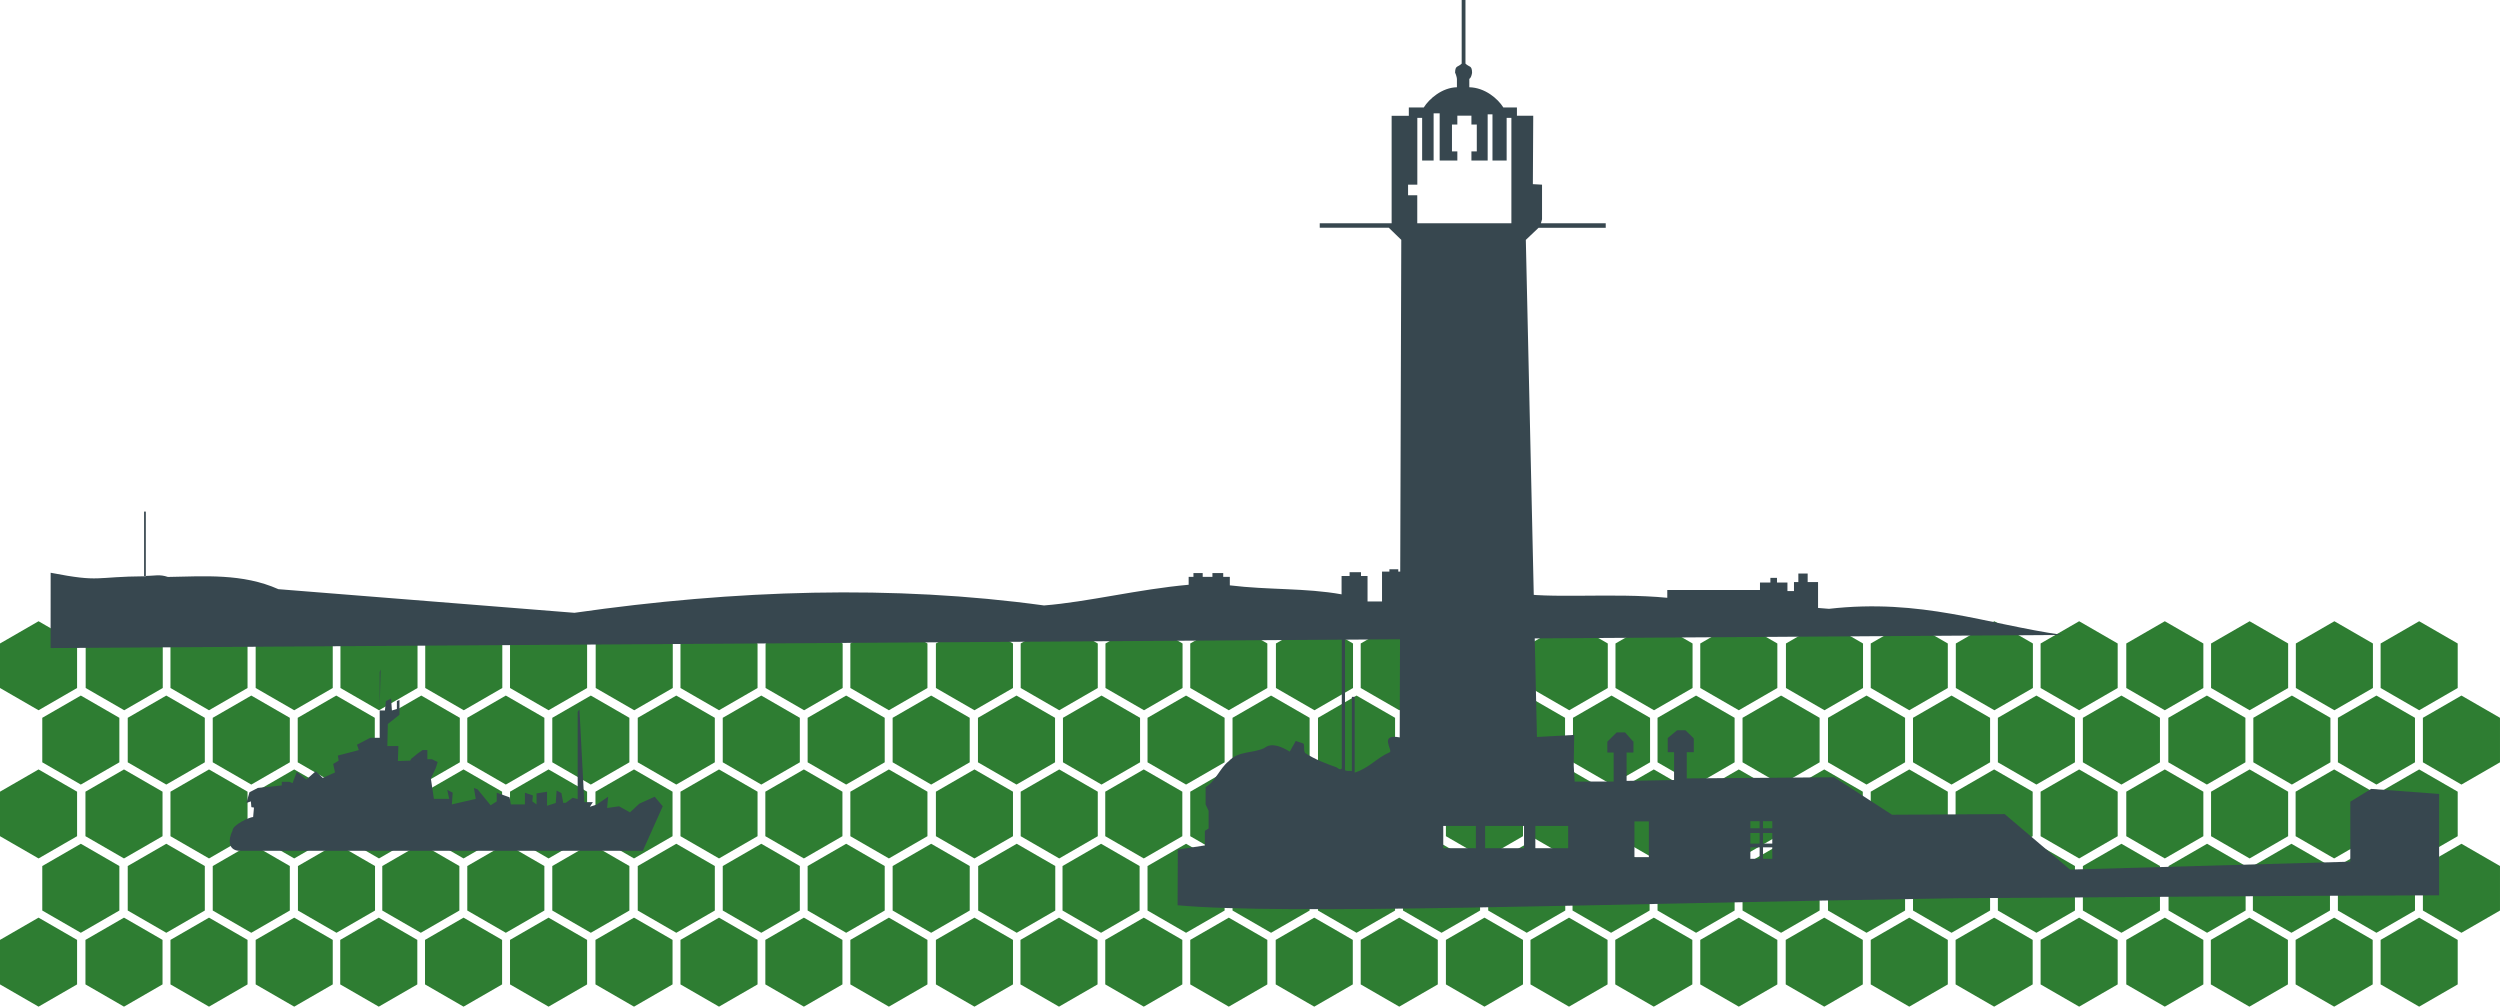 <svg xmlns="http://www.w3.org/2000/svg" viewBox="0 0 2009.86 809.29"><defs><style>.cls-2{fill:#37474f;fill-rule:evenodd}</style></defs><g id="Слой_2" data-name="Слой 2"><g id="Слой_1-2" data-name="Слой 1"><path d="M61.97 553.11v-35.78l-30.98-17.89L0 517.33v35.78L30.99 571l30.98-17.89zm33.99 59.75v-35.78l-30.98-17.89-30.99 17.89v35.78l30.99 17.89 30.98-17.89zm-33.99 59.39v-35.78l-30.98-17.89L0 636.47v35.78l30.99 17.89 30.98-17.89zm0 119.15v-35.78l-30.98-17.89L0 755.62v35.78l30.99 17.89 30.98-17.89zm33.99-59.39v-35.78l-30.98-17.89-30.99 17.89v35.78l30.99 17.89 30.98-17.89zm34.89-178.9v-35.78l-30.99-17.89-30.98 17.89v35.78L99.86 571l30.99-17.89zm68.16 0v-35.78l-30.98-17.89-30.99 17.89v35.78L168.03 571l30.98-17.89zM233 612.86v-35.78l-30.98-17.89-30.99 17.89v35.78l30.99 17.89L233 612.86zm-68.34 0v-35.78l-30.98-17.89-30.99 17.89v35.78l30.99 17.89 30.98-17.89zm-33.99 59.39v-35.78l-30.99-17.89-30.98 17.89v35.78l30.98 17.89 30.99-17.89zm68.34 0v-35.78l-30.98-17.89-30.99 17.89v35.78l30.99 17.89 30.98-17.89zm0 119.15v-35.78l-30.98-17.89-30.99 17.89v35.78l30.99 17.89 30.98-17.89zm-34.35-59.39v-35.78l-30.98-17.89-30.99 17.89v35.78l30.99 17.89 30.98-17.89zm68.34 0v-35.78l-30.98-17.89-30.99 17.89v35.78l30.99 17.89L233 732.01zM130.67 791.4v-35.78l-30.99-17.89-30.98 17.89v35.78l30.98 17.89 30.99-17.89zm205-238.29v-35.78l-30.98-17.89-30.99 17.89v35.78L304.69 571l30.98-17.89zm-68.16 0v-35.78l-30.98-17.89-30.99 17.89v35.78L236.53 571l30.98-17.89zm136.32 0v-35.78l-30.98-17.89-30.99 17.89v35.78L372.85 571l30.98-17.89zm-34.16 59.75v-35.78l-30.99-17.89-30.99 17.89v35.78l30.99 17.89 30.99-17.89zm-68.35 0v-35.78l-30.98-17.89-30.99 17.89v35.78l30.99 17.89 30.98-17.89zM472 553.11v-35.78l-30.99-17.89-30.99 17.89v35.78L441.01 571 472 553.11zm33.99 59.75v-35.78L475 559.19l-30.99 17.89v35.78L475 630.75l30.99-17.89zm-68.34 0v-35.78l-30.99-17.89-30.99 17.89v35.78l30.99 17.89 30.99-17.89zm-101.98 59.39v-35.78l-30.98-17.89-30.99 17.89v35.78l30.99 17.89 30.98-17.89zm67.99 0v-35.78l-30.99-17.89-30.99 17.89v35.78l30.99 17.89 30.99-17.89zm68.34 0v-35.78l-30.99-17.89-30.99 17.89v35.78l30.99 17.89L472 672.25zm0 119.15v-35.78l-30.99-17.89-30.99 17.89v35.78l30.99 17.89L472 791.4zm-34.35-59.39v-35.78l-30.99-17.89-30.99 17.89v35.78l30.99 17.89 30.99-17.89zm68.34 0v-35.78L475 678.34l-30.99 17.89v35.78L475 749.9l30.99-17.89zm-136.68 0v-35.78l-30.99-17.89-30.99 17.89v35.78l30.99 17.89 30.99-17.89zm34.35 59.39v-35.78l-30.99-17.89-30.99 17.89v35.78l30.99 17.89 30.99-17.89zM267.51 672.25v-35.78l-30.98-17.89-30.99 17.89v35.78l30.99 17.89 30.98-17.89zm33.99 59.76v-35.78l-30.98-17.89-30.99 17.89v35.78l30.99 17.89 30.98-17.89zm-33.99 59.39v-35.78l-30.98-17.89-30.99 17.89v35.78l30.99 17.89 30.98-17.89zm67.99 0v-35.78l-30.99-17.89-30.99 17.89v35.78l30.99 17.89 30.99-17.89zm205.37-238.29v-35.78l-30.98-17.89-30.99 17.89v35.78L509.89 571l30.98-17.89zm68.16 0v-35.78l-30.98-17.89-30.99 17.89v35.78L578.05 571l30.98-17.89zm33.99 59.75v-35.78l-30.98-17.89-30.99 17.89v35.78l30.99 17.89 30.98-17.89zm-68.34 0v-35.78l-30.98-17.89-30.99 17.89v35.78l30.99 17.89 30.98-17.89zm-33.99 59.39v-35.78l-30.98-17.89-30.99 17.89v35.78l30.99 17.89 30.98-17.89zm68.34 0v-35.78l-30.98-17.89-30.99 17.89v35.78l30.99 17.89 30.98-17.89zm0 119.15v-35.78l-30.98-17.89-30.99 17.89v35.78l30.99 17.89 30.98-17.89zm-34.35-59.39v-35.78l-30.98-17.89-30.99 17.89v35.78l30.99 17.89 30.98-17.89zm68.34 0v-35.78l-30.98-17.89-30.99 17.89v35.78l30.99 17.89 30.98-17.89zM540.69 791.4v-35.78l-30.98-17.89-30.99 17.89v35.78l30.99 17.89 30.98-17.89zm136.76-238.29v-35.78l-30.99-17.89-30.99 17.89v35.78L646.46 571l30.99-17.89zm68.16 0v-35.78l-30.99-17.89-30.99 17.89v35.78L714.62 571l30.99-17.89zm33.99 59.75v-35.78l-30.99-17.89-30.98 17.89v35.78l30.98 17.89 30.99-17.89zm-68.34 0v-35.78l-30.99-17.89-30.98 17.89v35.78l30.98 17.89 30.99-17.89zm-33.99 59.39v-35.78l-30.99-17.89-30.99 17.89v35.78l30.99 17.89 30.99-17.89zm68.34 0v-35.78l-30.99-17.89-30.99 17.89v35.78l30.99 17.89 30.99-17.89zm0 119.15v-35.78l-30.99-17.89-30.99 17.89v35.78l30.99 17.89 30.99-17.89zm-34.35-59.39v-35.78l-30.99-17.89-30.98 17.89v35.78l30.98 17.89 30.99-17.89zm68.34 0v-35.78l-30.99-17.89-30.98 17.89v35.78l30.98 17.89 30.99-17.89zM677.27 791.4v-35.78l-30.99-17.89-30.99 17.89v35.78l30.99 17.89 30.99-17.89zm205.28-238.29v-35.78l-30.99-17.89-30.99 17.89v35.78L851.56 571l30.99-17.89zm-68.17 0v-35.78l-30.98-17.89-30.99 17.89v35.78L783.4 571l30.98-17.89zm136.33 0v-35.78l-30.99-17.89-30.99 17.89v35.78L919.72 571l30.99-17.89zm-34.17 59.75v-35.78l-30.99-17.89-30.99 17.89v35.78l30.99 17.89 30.99-17.89zm-68.34 0v-35.78l-30.99-17.89-30.99 17.89v35.78l30.99 17.89 30.99-17.89zm170.67-59.75v-35.78l-30.99-17.89-30.98 17.89v35.78L987.88 571l30.99-17.89zm33.99 59.75v-35.78l-30.99-17.89-30.98 17.89v35.78l30.98 17.89 30.99-17.89zm-68.34 0v-35.78l-30.99-17.89-30.98 17.89v35.78l30.98 17.89 30.99-17.89zm-101.97 59.39v-35.78l-30.99-17.89-30.99 17.89v35.78l30.99 17.89 30.99-17.89zm67.98 0v-35.78l-30.99-17.89-30.98 17.89v35.78l30.98 17.89 30.99-17.89zm68.34 0v-35.78l-30.99-17.89-30.98 17.89v35.78l30.98 17.89 30.99-17.89zm0 119.15v-35.78l-30.99-17.89-30.98 17.89v35.78l30.98 17.89 30.99-17.89zm-34.35-59.39v-35.78l-30.99-17.89-30.98 17.89v35.78l30.98 17.89 30.99-17.89zm68.34 0v-35.78l-30.99-17.89-30.98 17.89v35.78l30.98 17.89 30.99-17.89zm-136.68 0v-35.78l-30.99-17.89-30.98 17.89v35.78l30.98 17.89 30.99-17.89zm34.35 59.39v-35.78l-30.99-17.89-30.98 17.89v35.78l30.98 17.89 30.99-17.89zM814.38 672.25v-35.78l-30.98-17.89-30.99 17.89v35.78l30.99 17.89 30.98-17.89zm34 59.76v-35.78l-30.99-17.89-30.99 17.89v35.78l30.99 17.89 30.99-17.89zm-34 59.39v-35.78l-30.98-17.89-30.99 17.89v35.78l30.99 17.89 30.98-17.89zm67.99 0v-35.78l-30.99-17.89-30.99 17.89v35.78l30.99 17.89 30.99-17.89zm205.38-238.29v-35.78l-30.99-17.89-30.99 17.89v35.78l30.99 17.89 30.99-17.89zm68.16 0v-35.78l-30.99-17.89-30.99 17.89v35.78l30.99 17.89 30.99-17.89zm33.99 59.75v-35.78l-30.99-17.89-30.99 17.89v35.78l30.99 17.89 30.99-17.89zm-68.34 0v-35.78l-30.99-17.89-30.98 17.89v35.78l30.98 17.89 30.99-17.89zm-33.99 59.39v-35.78l-30.99-17.89-30.99 17.89v35.78l30.99 17.89 30.99-17.89zm68.34 0v-35.78l-30.99-17.89-30.99 17.89v35.78l30.99 17.89 30.99-17.89zm0 119.15v-35.78l-30.99-17.89-30.99 17.89v35.78l30.99 17.89 30.99-17.89zm-34.35-59.39v-35.78l-30.99-17.89-30.98 17.89v35.78l30.98 17.89 30.99-17.89zm68.34 0v-35.78l-30.99-17.89-30.99 17.89v35.78l30.99 17.89 30.99-17.89zm-102.33 59.39v-35.78l-30.99-17.89-30.99 17.89v35.78l30.99 17.89 30.99-17.89zm205-238.29v-35.78l-30.99-17.89-30.98 17.89v35.78l30.98 17.89 30.99-17.89zm-68.16 0v-35.78l-30.99-17.89-30.99 17.89v35.78l30.99 17.89 30.99-17.89zm136.32 0v-35.78l-30.99-17.89-30.98 17.89v35.78l30.98 17.89 30.99-17.89zm-34.17 59.75v-35.78l-30.99-17.89-30.98 17.89v35.78l30.98 17.89 30.99-17.89zm-68.34 0v-35.78l-30.99-17.89-30.98 17.89v35.78l30.98 17.89 30.99-17.89zm170.67-59.75v-35.78l-30.99-17.89-30.98 17.89v35.78L1397.9 571l30.99-17.89zm33.99 59.75v-35.78l-30.98-17.89-30.99 17.89v35.78l30.99 17.89 30.98-17.89zm-68.34 0v-35.78l-30.98-17.89-30.99 17.89v35.78l30.99 17.89 30.98-17.89zm-101.97 59.39v-35.78l-30.99-17.89-30.98 17.89v35.78l30.98 17.89 30.99-17.89zm67.98 0v-35.78l-30.98-17.89-30.99 17.89v35.78l30.99 17.89 30.98-17.89zm68.34 0v-35.78l-30.99-17.89-30.98 17.89v35.78l30.98 17.89 30.99-17.89zm0 119.15v-35.78l-30.99-17.89-30.98 17.89v35.78l30.98 17.89 30.99-17.89zm-34.35-59.39v-35.78l-30.98-17.89-30.99 17.89v35.78l30.99 17.89 30.98-17.89zm68.34 0v-35.78l-30.98-17.89-30.99 17.89v35.78l30.99 17.89 30.98-17.89zm-136.68 0v-35.78l-30.98-17.89-30.99 17.89v35.78l30.99 17.89 30.98-17.89zm34.35 59.39v-35.78l-30.98-17.89-30.99 17.89v35.78l30.99 17.89 30.98-17.89zm-136.14-119.15v-35.78l-30.99-17.89-30.99 17.89v35.78l30.99 17.89 30.99-17.89zm33.99 59.76v-35.78l-30.99-17.89-30.98 17.89v35.78l30.98 17.89 30.99-17.89zm-33.99 59.39v-35.78l-30.99-17.89-30.99 17.89v35.78l30.99 17.89 30.99-17.89zm67.98 0v-35.78l-30.99-17.89-30.98 17.89v35.78l30.98 17.89 30.99-17.89zm205.38-238.29v-35.78l-30.99-17.89-30.98 17.89v35.78l30.98 17.89 30.99-17.89zm68.16 0v-35.78l-30.99-17.89-30.98 17.89v35.78l30.98 17.89 30.99-17.89zm33.99 59.75v-35.78l-30.99-17.89-30.98 17.89v35.78l30.98 17.89 30.99-17.89zm-68.34 0v-35.78l-30.99-17.89-30.98 17.89v35.78l30.98 17.89 30.99-17.89zm-33.99 59.39v-35.78l-30.99-17.89-30.98 17.89v35.78l30.98 17.89 30.99-17.89zm68.34 0v-35.78l-30.99-17.89-30.98 17.89v35.78l30.98 17.89 30.99-17.89zm0 119.15v-35.78l-30.99-17.89-30.98 17.89v35.78l30.98 17.89 30.99-17.89zm-34.35-59.39v-35.78l-30.99-17.89-30.98 17.89v35.78l30.98 17.89 30.99-17.89zm68.34 0v-35.78l-30.99-17.89-30.98 17.89v35.78l30.98 17.89 30.99-17.89zm-102.33 59.39v-35.78l-30.99-17.89-30.98 17.89v35.78l30.98 17.89 30.99-17.89zm136.75-238.29v-35.78l-30.98-17.89-30.99 17.89v35.78l30.99 17.89 30.98-17.89zm68.16 0v-35.78l-30.98-17.89-30.99 17.89v35.78l30.99 17.89 30.98-17.89zm33.99 59.75v-35.78l-30.98-17.89-30.99 17.89v35.78l30.99 17.89 30.98-17.89zm-68.34 0v-35.78l-30.98-17.89-30.99 17.89v35.78l30.99 17.89 30.98-17.89zm-33.99 59.39v-35.78l-30.98-17.89-30.99 17.89v35.78l30.99 17.89 30.98-17.89zm68.34 0v-35.78l-30.98-17.89-30.99 17.89v35.78l30.99 17.89 30.98-17.89zm0 119.15v-35.78l-30.98-17.89-30.99 17.89v35.78l30.99 17.89 30.98-17.89zm-34.35-59.39v-35.78l-30.98-17.89-30.99 17.89v35.78l30.99 17.89 30.98-17.89zm68.34 0v-35.78l-30.98-17.89-30.99 17.89v35.78l30.99 17.89 30.98-17.89zm-102.33 59.39v-35.78l-30.98-17.89-30.99 17.89v35.78l30.99 17.89 30.98-17.89zm205.38-238.29v-35.78l-30.98-17.89-30.99 17.89v35.78l30.99 17.89 30.98-17.89zm-68.16 0v-35.78l-30.99-17.89-30.98 17.89v35.78l30.98 17.89 30.99-17.89zm136.32 0v-35.78l-30.98-17.89-30.99 17.89v35.78l30.99 17.89 30.98-17.89zm-34.17 59.75v-35.78l-30.98-17.89-30.99 17.89v35.78l30.99 17.89 30.98-17.89zm-68.34 0v-35.78l-30.98-17.89-30.99 17.89v35.78l30.99 17.89 30.98-17.89zm170.67-59.75v-35.78l-30.98-17.89-30.99 17.89v35.78l30.99 17.89 30.98-17.89zm34 59.75v-35.78l-30.99-17.89-30.99 17.89v35.78l30.99 17.89 30.99-17.89zm-68.34 0v-35.78l-30.99-17.89-30.99 17.89v35.78l30.99 17.89 30.99-17.89zm-101.98 59.39v-35.78l-30.98-17.89-30.99 17.89v35.78l30.99 17.89 30.98-17.89zm67.98 0v-35.78l-30.98-17.89-30.99 17.89v35.78l30.99 17.89 30.98-17.89zm68.34 0v-35.78l-30.98-17.89-30.99 17.89v35.78l30.99 17.89 30.98-17.89zm0 119.15v-35.78l-30.98-17.89-30.99 17.89v35.78l30.99 17.89 30.98-17.89zm-34.34-59.39v-35.78l-30.99-17.89-30.99 17.89v35.78l30.99 17.89 30.99-17.89zm68.34 0v-35.78l-30.99-17.89-30.99 17.89v35.78l30.99 17.89 30.99-17.89zm-136.69 0v-35.78l-30.98-17.89-30.99 17.89v35.78l30.99 17.89 30.98-17.89zm34.35 59.39v-35.78l-30.98-17.89-30.99 17.89v35.78l30.99 17.89 30.98-17.89zm-136.14-119.15v-35.78l-30.99-17.89-30.98 17.89v35.78l30.98 17.89 30.99-17.89zm33.99 59.76v-35.78l-30.99-17.89-30.98 17.89v35.78l30.98 17.89 30.99-17.89zm-33.99 59.39v-35.78l-30.99-17.89-30.98 17.89v35.78l30.98 17.89 30.99-17.89zm67.98 0v-35.78l-30.98-17.89-30.99 17.89v35.78l30.99 17.89 30.98-17.89z" fill="#2e7d32"/><path class="cls-2" d="M191.81 684h325l16-35.79-6.47-7.68-12.34 5.56-7.55 7-8.8-4.87-9.55 1.38.79-9.06-9.32 6.36-5.33 1.67 2.37-3.67h-6.87l-3.91-74.62-1.42 2v70.12l-4-1.06-5.61 4.11h-2l-1.46-7.88-3.87-2-.68 10-7 2.22V636.5l-8.45 1.36v8.84l-3.34-2.4.4-4.8-6.4-2.22v9.42h-11.29l-1-5.69-10.38-3.73v7l-4.9 3.11L384 634.63l-3-1.17 1.47 8.81-19.19 4.43.67-9.42-4.42-2.35 1.58 7.34h-12.27l-2.45-16.37 4-8.52 1.47-4.75-4.66-2.27h-3.63V603h-3.87l-3.91 2.76-5.29 4.32-.68 1.43-9.94.31.39-12h-8.87l.4-17.78 9.36-7.45v-11.85l-2.09.84V570l-4 1.17-.67-9.56-4.15 2-.79 7.55h-4.26l.8-32.92-.75 2v52.91h-7.66L287 598.68l1.47 4.34-16.86 4.4.67 4.11-4.42 2.62 1.46 6.86-9.87 4.39-5.57-5.4-7.62 6.71-7.66-6.21-3.4 9.09-2.68-1.08h-6v2.93l-19.22 2-6.75 3.5-2.45 8.59 3.59-1.25.4 4.63 2.09.33-.67 7.59c-3.21.14-16.62 6.45-16.58 10.9-3.74 7.73-3.34 15.41 4.88 16.27zM40.67 521L1658 510.46c-61.68-8.9-113.42-29.43-187.6-21l-8.79-.71v-20.81h-8.35v-6.86h-7.49v6.86h-3.51v7.23H1437v-6.87h-8.4v-3.7h-5.3v3.7h-8.37v6.05h-74.53v6.24c-43.69-4.25-95.38 1.21-123.11-4.23-18.26-5.91-32.45-1.66-37.17 5.56l-48.5-1.38.4-21h-7.89v-1.86H1117v1.86h-5.93v24h-11.64v-20.45h-5.27V460H1085v3.06h-6.45v14.76c-29.16-5.24-58.53-3.39-89.84-7.23v-6.84h-5.31v-3.06h-8.68v3.06h-7.82v-3.06h-7.44v3.06h-3.85v6.36c-40.43 3.6-81.09 13.84-116.27 16.64-120.89-16.63-248.08-12.65-377.54 5.91l-238-19c-28.83-12.85-59.7-10.33-88.8-9.83-7-2.32-9.91-.89-19.17-.73v-51.82h1.4v52c-42.36.28-35.41 5.12-76.51-2.82z"/><path class="cls-2" d="M1906.2 634.26l-16.69 10.24v48.23l-225.33 6.37-52.54-44.62-90.56.51-46.5-30.12-118.52.92v-21.06h5.65v-10.8l-.27-.59-6.44-6.27h-6.7l-7.54 6.27v11.39h5.09v22.36l-38.16.7V605h5.52v-10.33l-.13 1.59-6.64-7.46h-6.7l-7.54 7.46V605h5.09v23.29l-31.36.08-.75-12.79.38-24.76-29.94 1.68-8.94-399.64 10.24-9.73h54v-3.63h-52.12l.91-3.13v-27.91l-7.37-.41.3-55h-13.11v-6.63h-10.92c-4.31-7-14.75-16-27.37-16.27v-6.71c2-1.24 2.23-5.78 2.23-4.6 0-6.63-2.27-4.6-5.31-7.71V0h-3.05v51.13c-3 3.11-5.31 1.08-5.31 7.71 0-1.18 1.49 3.36 1.49 4.6v6.71c-11.86.23-22.32 9.24-26.67 16.27h-12v6.66h-13.82v86.42H1061v3.59h55.49l10.06 9.73-1.27 400c-17.2-3.21-5.15 10.75-8 11.94-10.49 4.46-16.21 12.51-28.19 16.4v-60.91h-2.26v59.59c-2.34-.3-2.69.35-5.51-.51V483.62h-2.61v134.22c-1.41 1.53-3.08-.3-4.19-.94-7.58-2.65-17.53-6.35-25.35-11.59-1.62-2.91.11-6.8-1.55-7.68l-5.91-1.94-4.83 8.57c-6.69-4.08-14.62-7.56-20.44-2.87-9.9 4.56-20.67 2-28.84 10.79-6.54 5-11 16.73-18.34 20.58v14.06l2.38 5v14.27l-3 1.86v11.72l-21.75 3.34-.18 44.78c87.93 8 332.22-1.13 626.14-5.65 102.07-.49 242-2 388.06-2.35v-81.5l-54.76-4.07zM1132 157v-8.52h7.45V94.74h3.87v34.33h9.23V91.12h4.86v37.95h14.21v-7.33h-4.32v-21.6h4.32V93h11.32v7.13h4.32v21.6h-4.32v7.33H1196V91.91h3.87v37.16h11.39V94.74h3.81v84.76h-75.67V157zm54.52 524.88h-26.22V664h26.22v17.89zm38.72 0h-31.28V664h31.28v17.89zm35.46 0h-26.37V664h26.37v17.89zm64.94 7.23H1314v-28.74h11.61v28.72zm89 1.29h-7.45v-9.2h7.45v9.2zm0-12.21h-7.45v-8.49h7.45v8.47zm0-12.33h-7.45v-5.67h7.45v5.67zm10.17 24.54h-7.44v-9.2h7.44v9.2zm0-12.21h-7.44v-8.49h7.44v8.47zm0-12.33h-7.44v-5.67h7.44z"/></g></g></svg>